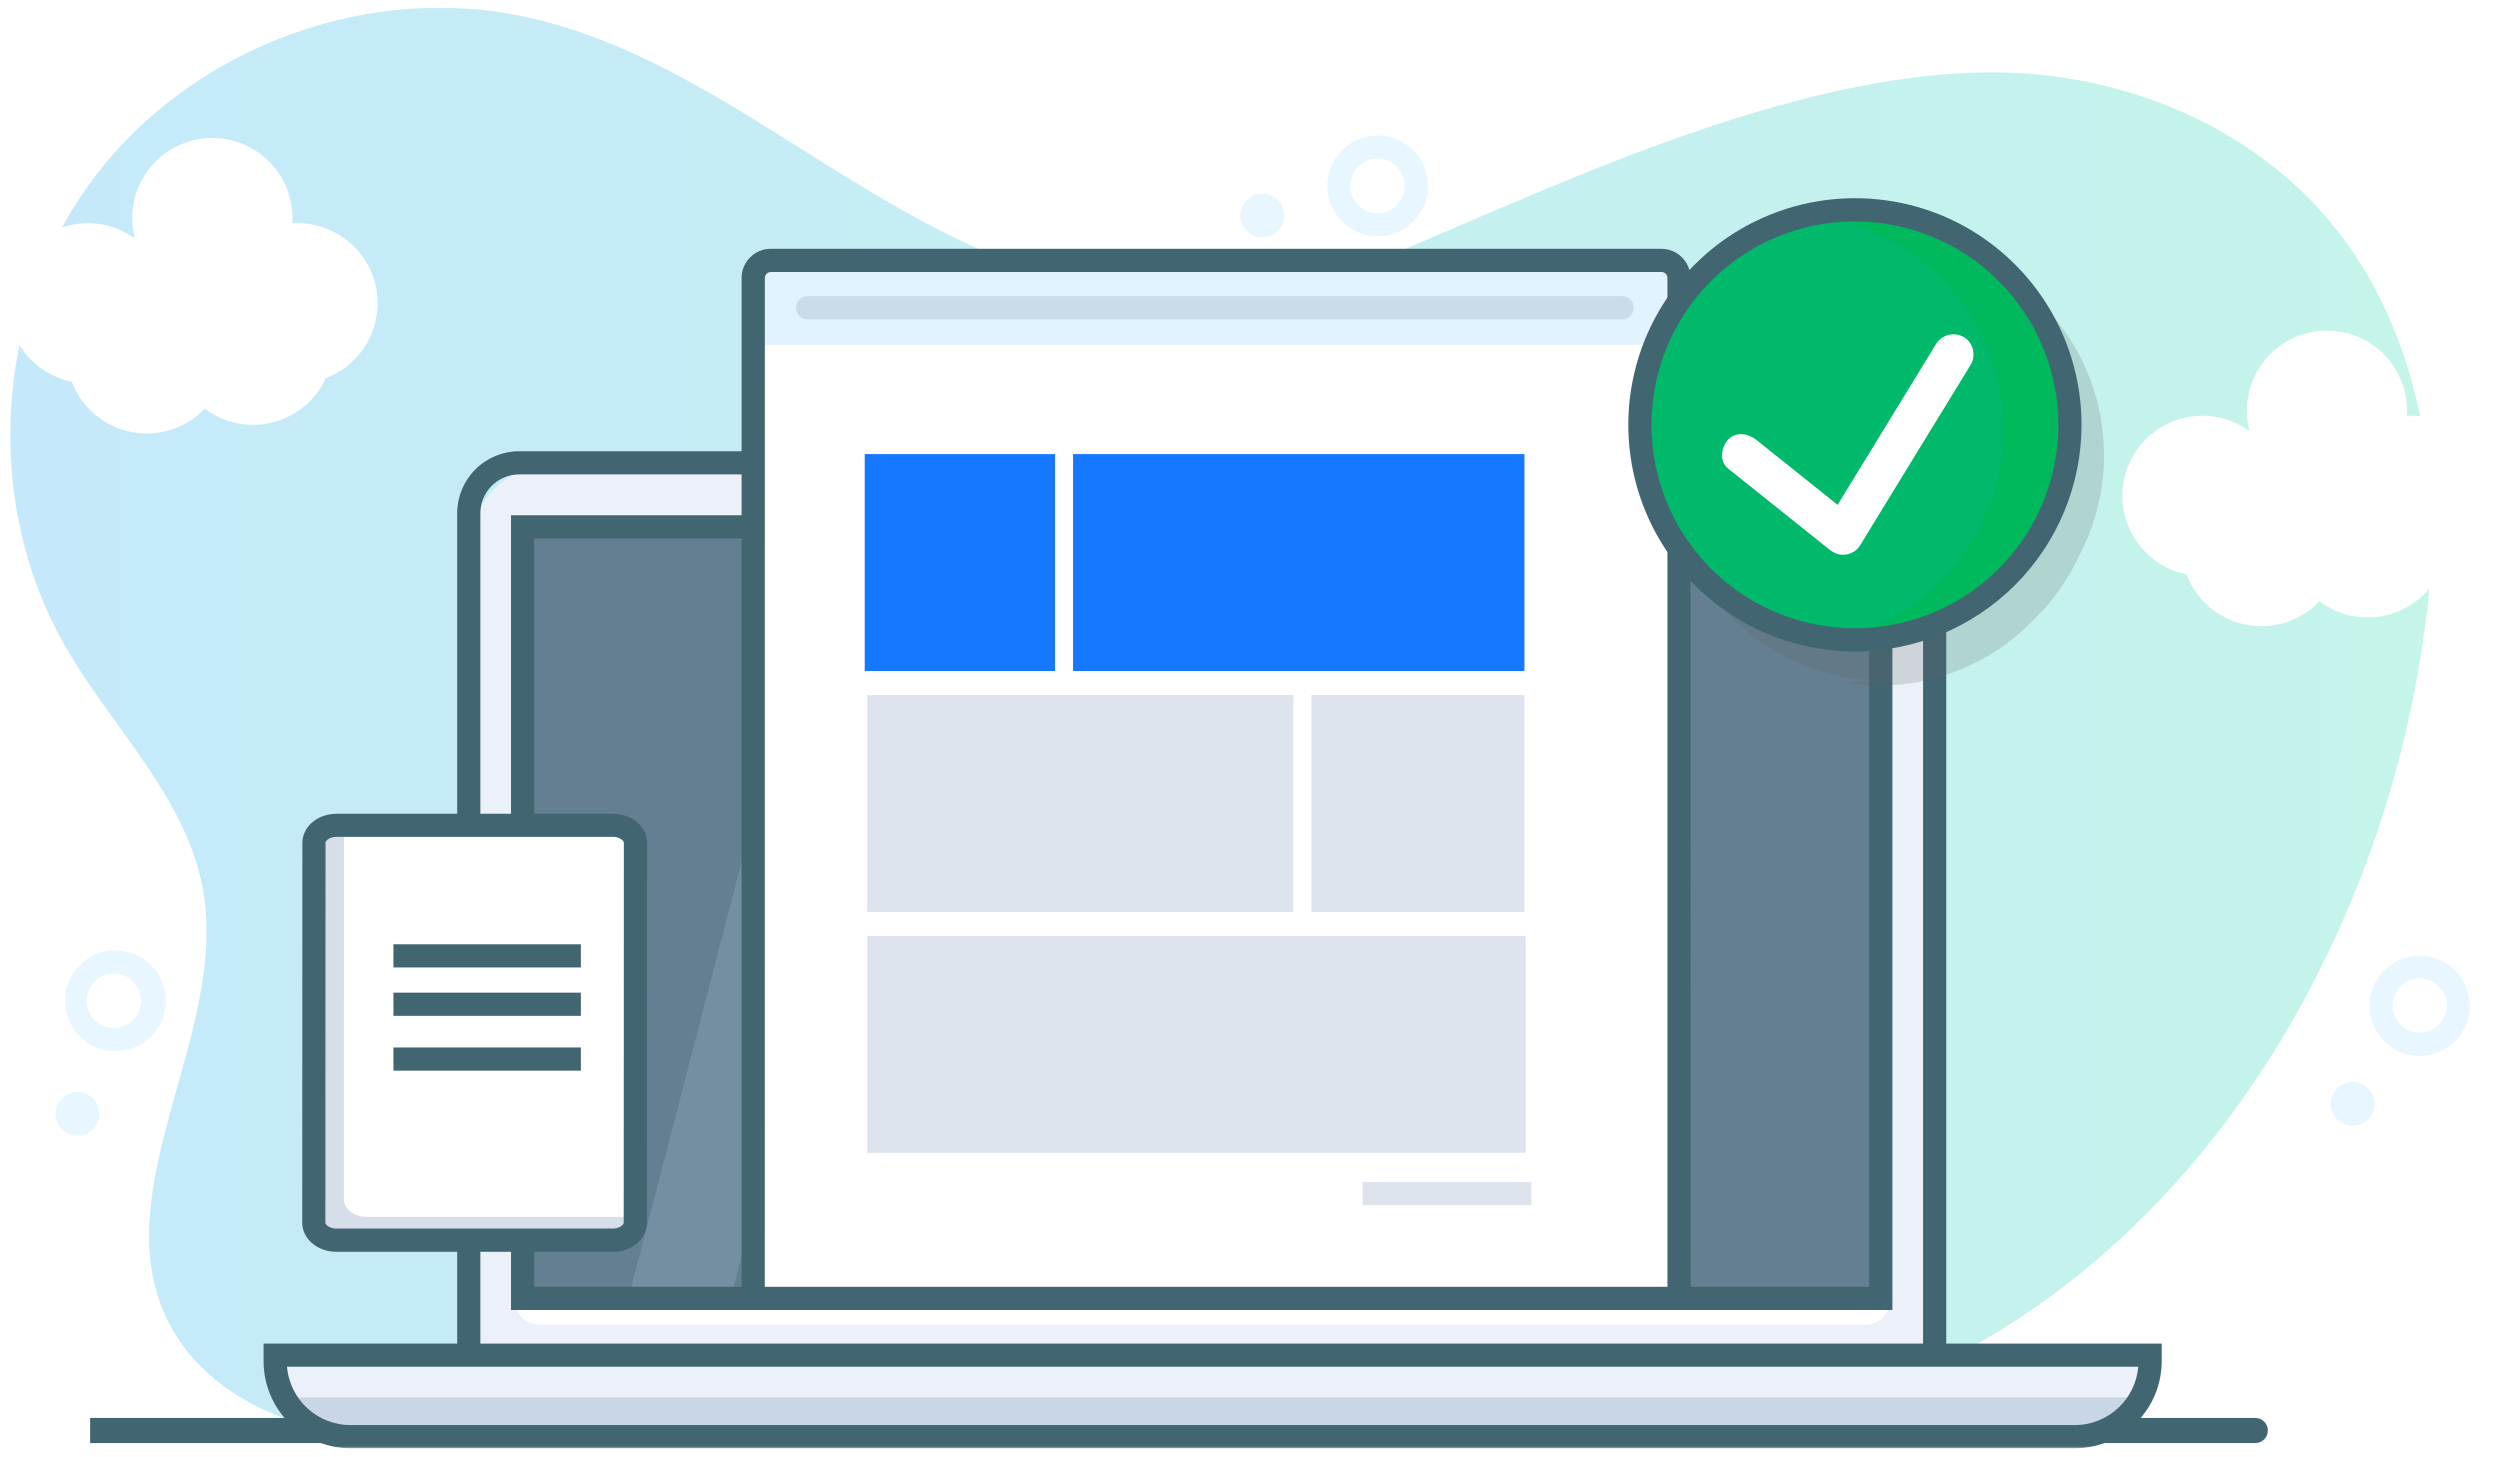 <svg width="1294" height="754" viewBox="0 0 1294 754" fill="none" xmlns="http://www.w3.org/2000/svg">
<g filter="url(#filter0_d_48_3)">
<mask id="mask0_48_3" style="mask-type:luminance" maskUnits="userSpaceOnUse" x="4" y="0" width="1287" height="746">
<path d="M1290.04 0H4V745.63H1290.04V0Z" fill="white"/>
</mask>
<g mask="url(#mask0_48_3)">
<path d="M1222.18 449.458C1176.73 567.138 1091.28 670.238 972.59 715.548C957.153 721.432 941.39 726.424 925.38 730.498C840.7 752.088 748.06 744.578 670 705.238C636.87 688.528 606.66 666.448 573.41 649.978C540.16 633.508 502.19 622.728 466 630.858C434.84 637.858 408.55 657.918 382.08 675.788C319.68 717.918 244.65 751.258 170.76 736.788C136.76 730.138 103.28 711.718 87.49 680.928C52.59 612.858 118.41 531.928 105.08 456.648C96.55 408.468 57.59 372.388 33.37 329.868C-8.08 257.138 -3.18 160.528 45.42 92.378C94.02 24.228 183.74 -11.922 266 3.538C366.31 22.398 442.15 107.288 539.69 137.328C600.69 156.098 666.92 150.498 725.18 125.778C819.31 85.828 948.63 24.558 1054.56 34.538C1110.89 39.848 1166.14 64.848 1203.32 107.538C1250.32 161.428 1264.41 237.938 1256.57 308.998C1251.19 357.101 1239.63 404.31 1222.18 449.458Z" fill="url(#paint0_linear_48_3)"/>
<path d="M1252.42 542.54C1250.33 542.537 1248.25 542.286 1246.22 541.79C1239.8 540.212 1234.23 536.245 1230.64 530.697C1227.05 525.149 1225.71 518.439 1226.9 511.938C1228.08 505.437 1231.71 499.634 1237.03 495.714C1242.35 491.795 1248.97 490.054 1255.53 490.848C1262.09 491.642 1268.1 494.91 1272.33 499.985C1276.57 505.06 1278.7 511.56 1278.31 518.157C1277.91 524.754 1275.01 530.951 1270.2 535.482C1265.39 540.014 1259.03 542.538 1252.42 542.54ZM1252.42 502.36C1248.98 502.373 1245.67 503.643 1243.1 505.93C1240.53 508.217 1238.89 511.364 1238.48 514.778C1238.08 518.191 1238.93 521.636 1240.89 524.464C1242.84 527.292 1245.76 529.307 1249.1 530.13C1251.03 530.595 1253.04 530.645 1255 530.277C1256.95 529.91 1258.8 529.133 1260.43 527.997C1262.06 526.862 1263.44 525.394 1264.46 523.69C1265.48 521.986 1266.14 520.085 1266.37 518.112C1266.61 516.138 1266.42 514.137 1265.83 512.24C1265.24 510.343 1264.25 508.593 1262.93 507.105C1261.61 505.617 1260 504.425 1258.18 503.607C1256.37 502.789 1254.41 502.364 1252.42 502.36Z" fill="#E7F6FF"/>
<path d="M1228.75 570.048C1230.22 563.967 1226.49 557.841 1220.4 556.367C1214.32 554.892 1208.2 558.627 1206.72 564.708C1205.25 570.789 1208.98 576.914 1215.06 578.389C1221.15 579.863 1227.27 576.129 1228.75 570.048Z" fill="#E7F6FF"/>
<path d="M59.19 540.068C52.321 539.918 45.789 537.065 41.012 532.128C36.234 527.191 33.596 520.569 33.672 513.7C33.746 506.83 36.528 500.267 41.413 495.436C46.297 490.604 52.89 487.895 59.76 487.895C66.63 487.895 73.223 490.604 78.107 495.436C82.992 500.267 85.773 506.83 85.848 513.7C85.923 520.569 83.286 527.191 78.508 532.128C73.731 537.065 67.198 539.918 60.33 540.068H59.19ZM59.19 499.898H58.6C54.89 499.979 51.362 501.519 48.781 504.185C46.201 506.851 44.776 510.427 44.816 514.138C44.856 517.848 46.358 521.392 48.996 524.002C51.634 526.611 55.194 528.075 58.905 528.075C62.615 528.075 66.176 526.611 68.814 524.002C71.452 521.392 72.954 517.848 72.994 514.138C73.034 510.427 71.609 506.851 69.028 504.185C66.448 501.519 62.919 499.979 59.21 499.898H59.19Z" fill="#E7F6FF"/>
<path d="M40.589 583.85C46.841 583.58 51.69 578.294 51.42 572.042C51.151 565.791 45.864 560.941 39.612 561.211C33.361 561.481 28.512 566.767 28.781 573.019C29.051 579.27 34.337 584.12 40.589 583.85Z" fill="#E7F6FF"/>
<path d="M713.08 118.257C706.854 118.262 700.832 116.039 696.104 111.989C691.375 107.939 688.253 102.33 687.302 96.177C686.352 90.024 687.635 83.734 690.92 78.446C694.205 73.157 699.275 69.22 705.212 67.346C711.148 65.471 717.56 65.785 723.286 68.228C729.012 70.672 733.674 75.085 736.428 80.669C739.182 86.252 739.846 92.637 738.3 98.668C736.754 104.699 733.1 109.977 728 113.547C723.626 116.607 718.418 118.251 713.08 118.257ZM713 78.097C709.357 78.093 705.854 79.495 703.219 82.011C700.585 84.527 699.023 87.963 698.86 91.602C698.696 95.241 699.943 98.802 702.341 101.545C704.739 104.287 708.102 105.998 711.731 106.321C715.359 106.644 718.972 105.555 721.817 103.279C724.662 101.004 726.519 97.719 727.001 94.108C727.483 90.497 726.553 86.84 724.405 83.898C722.257 80.956 719.056 78.957 715.47 78.317C714.655 78.171 713.828 78.098 713 78.097Z" fill="#E7F6FF"/>
<path d="M659.885 116.833C665.008 113.24 666.249 106.175 662.656 101.051C659.063 95.928 651.998 94.687 646.875 98.28C641.751 101.873 640.511 108.938 644.103 114.062C647.696 119.185 654.762 120.426 659.885 116.833Z" fill="#E7F6FF"/>
<path d="M1290 252.657C1290 241.662 1285.63 231.116 1277.86 223.341C1270.08 215.565 1259.54 211.197 1248.54 211.197C1247.62 211.197 1246.71 211.197 1245.81 211.287C1245.87 210.387 1245.9 209.477 1245.9 208.557C1245.9 202.665 1244.64 196.84 1242.21 191.472C1239.78 186.103 1236.24 181.314 1231.81 177.424C1227.38 173.534 1222.18 170.632 1216.54 168.912C1210.91 167.191 1204.97 166.692 1199.13 167.447C1193.28 168.203 1187.67 170.195 1182.65 173.291C1177.64 176.388 1173.34 180.518 1170.05 185.405C1166.76 190.293 1164.55 195.826 1163.56 201.635C1162.58 207.445 1162.84 213.398 1164.34 219.097C1159.33 215.464 1153.57 212.998 1147.48 211.881C1141.39 210.764 1135.13 211.025 1129.16 212.644C1123.18 214.262 1117.65 217.198 1112.95 221.236C1108.26 225.274 1104.54 230.311 1102.04 235.977C1099.55 241.644 1098.36 247.796 1098.56 253.983C1098.76 260.17 1100.34 266.233 1103.19 271.73C1106.03 277.226 1110.07 282.015 1115.01 285.745C1119.95 289.476 1125.66 292.053 1131.73 293.287C1134.21 299.855 1138.31 305.687 1143.66 310.236C1149 314.784 1155.42 317.901 1162.29 319.294C1169.17 320.687 1176.3 320.311 1182.99 318.201C1189.68 316.09 1195.73 312.314 1200.57 307.227C1205.52 310.963 1211.24 313.541 1217.32 314.771C1223.4 316.002 1229.67 315.854 1235.68 314.338C1241.7 312.822 1247.29 309.976 1252.06 306.012C1256.83 302.047 1260.64 297.063 1263.23 291.427C1271.1 288.444 1277.87 283.138 1282.66 276.213C1287.44 269.288 1290 261.073 1290 252.657Z" fill="white"/>
<path d="M195.45 152.998C195.455 147.551 194.387 142.156 192.307 137.122C190.226 132.088 187.174 127.513 183.324 123.659C179.475 119.805 174.904 116.747 169.872 114.661C164.841 112.574 159.447 111.499 154 111.498C153.08 111.498 152.17 111.498 151.27 111.588C151.33 110.688 151.36 109.778 151.36 108.858C151.359 102.966 150.102 97.141 147.672 91.772C145.243 86.404 141.697 81.615 137.271 77.725C132.845 73.835 127.64 70.933 122.004 69.213C116.368 67.492 110.43 66.993 104.586 67.748C98.742 68.503 93.126 70.496 88.113 73.592C83.1 76.689 78.804 80.819 75.512 85.706C72.22 90.593 70.008 96.126 69.023 101.936C68.038 107.746 68.303 113.699 69.8 119.398C64.789 115.764 59.028 113.298 52.94 112.182C46.852 111.065 40.591 111.326 34.617 112.944C28.642 114.563 23.106 117.499 18.415 121.537C13.723 125.575 9.995 130.612 7.504 136.278C5.014 141.945 3.823 148.097 4.021 154.284C4.218 160.47 5.798 166.534 8.645 172.03C11.492 177.527 15.534 182.316 20.473 186.046C25.413 189.776 31.125 192.354 37.19 193.588C39.669 200.15 43.772 205.976 49.115 210.52C54.459 215.065 60.868 218.179 67.743 219.572C74.618 220.965 81.734 220.59 88.425 218.484C95.116 216.378 101.163 212.608 106 207.528C110.949 211.264 116.673 213.842 122.75 215.072C128.827 216.303 135.103 216.155 141.115 214.638C147.127 213.122 152.723 210.277 157.49 206.312C162.257 202.347 166.074 197.364 168.66 191.728C176.526 188.751 183.301 183.452 188.086 176.535C192.871 169.618 195.439 161.409 195.45 152.998Z" fill="white"/>
<path d="M958.18 742.93H361.68V729.93H958.18C959.904 729.93 961.557 730.615 962.776 731.833C963.995 733.052 964.68 734.706 964.68 736.43C964.68 738.154 963.995 739.807 962.776 741.026C961.557 742.245 959.904 742.93 958.18 742.93Z" fill="#426572"/>
<path d="M335 742.93H298.53C296.806 742.93 295.153 742.245 293.934 741.026C292.715 739.807 292.03 738.154 292.03 736.43C292.03 734.706 292.715 733.052 293.934 731.833C295.153 730.615 296.806 729.93 298.53 729.93H335C336.724 729.93 338.377 730.615 339.596 731.833C340.815 733.052 341.5 734.706 341.5 736.43C341.5 738.154 340.815 739.807 339.596 741.026C338.377 742.245 336.724 742.93 335 742.93Z" fill="#426572"/>
<path d="M274.86 742.93H263.24C261.516 742.93 259.863 742.245 258.644 741.026C257.425 739.807 256.74 738.154 256.74 736.43C256.74 734.706 257.425 733.052 258.644 731.833C259.863 730.615 261.516 729.93 263.24 729.93H274.86C276.584 729.93 278.237 730.615 279.456 731.833C280.675 733.052 281.36 734.706 281.36 736.43C281.36 738.154 280.675 739.807 279.456 741.026C278.237 742.245 276.584 742.93 274.86 742.93Z" fill="#426572"/>
<path d="M1167.34 742.93H984V729.93H1167.34C1169.06 729.93 1170.72 730.615 1171.94 731.833C1173.16 733.052 1173.84 734.706 1173.84 736.43C1173.84 738.154 1173.16 739.807 1171.94 741.026C1170.72 742.245 1169.06 742.93 1167.34 742.93Z" fill="#426572"/>
<path d="M230 742.93H46.65V729.93H230C231.724 729.93 233.377 730.615 234.596 731.833C235.815 733.052 236.5 734.706 236.5 736.43C236.5 738.154 235.815 739.807 234.596 741.026C233.377 742.245 231.724 742.93 230 742.93Z" fill="#426572"/>
<path d="M288.1 235.559H955.92C967.973 235.559 979.533 240.345 988.058 248.866C996.583 257.388 1001.38 268.945 1001.38 280.999V713.259H242.64V280.999C242.645 268.945 247.437 257.388 255.962 248.866C264.487 240.345 276.047 235.559 288.1 235.559Z" fill="#EBF0F9"/>
<path d="M975.01 268.707H272.02V670.307H975.01V268.707Z" fill="#637F91"/>
<path d="M266.75 669.559H978C978 672.747 976.738 675.805 974.489 678.065C972.24 680.325 969.188 681.603 966 681.619H278.8C275.601 681.619 272.534 680.348 270.272 678.086C268.011 675.825 266.74 672.757 266.74 669.559H266.75Z" fill="white"/>
<g opacity="0.5">
<path opacity="0.5" d="M482.09 267.207L376.98 672.567H324.05L429.16 267.207H482.09Z" fill="#A7BCD5"/>
<path opacity="0.5" d="M617 267.207L511.9 672.567H400.9L506.01 267.207H617Z" fill="#A7BCD5"/>
</g>
<path d="M1007.38 719.259H236.64V261.619C236.651 253.119 240.032 244.971 246.042 238.96C252.052 232.95 260.201 229.569 268.7 229.559H975.32C983.82 229.569 991.968 232.95 997.978 238.96C1003.99 244.971 1007.37 253.119 1007.38 261.619V719.259ZM248.64 707.259H995.38V261.619C995.375 256.3 993.26 251.201 989.499 247.44C985.738 243.679 980.639 241.564 975.32 241.559H268.7C263.382 241.564 258.282 243.679 254.521 247.44C250.761 251.201 248.645 256.3 248.64 261.619V707.259Z" fill="#426572"/>
<path d="M146.95 698.949H1117.42V702.139C1117.42 712.483 1113.31 722.402 1106 729.716C1098.68 737.03 1088.76 741.139 1078.42 741.139H185.95C175.607 741.139 165.687 737.03 158.373 729.716C151.059 722.402 146.95 712.483 146.95 702.139V698.949Z" fill="#EBF0F9"/>
<path opacity="0.5" d="M1112.45 719.289C1110.32 724.837 1106.55 729.607 1101.65 732.971C1096.75 736.334 1090.94 738.133 1085 738.129H173.32C167.38 738.129 161.579 736.328 156.682 732.965C151.785 729.602 148.023 724.834 145.89 719.289H1112.45Z" fill="#A7BCD5"/>
<path d="M1073.89 745.628H181.43C169.499 745.614 158.061 740.869 149.625 732.433C141.188 723.996 136.443 712.558 136.43 700.628V691.438H1118.9V700.628C1118.89 712.56 1114.14 724 1105.7 732.436C1097.26 740.873 1085.82 745.617 1073.89 745.628ZM148.54 703.438C149.244 711.673 153.013 719.345 159.101 724.935C165.19 730.526 173.154 733.627 181.42 733.628H1073.89C1082.16 733.627 1090.12 730.526 1096.21 724.935C1102.3 719.345 1106.07 711.673 1106.77 703.438H148.54Z" fill="#426572"/>
<path d="M979.5 674.047H264.5V262.707H979.5V674.047ZM276.5 662.047H967.5V274.707H276.5V662.047Z" fill="#426572"/>
<path d="M867.55 139.789V668.049H388.34V139.789C388.358 137.408 389.312 135.129 390.996 133.445C392.68 131.761 394.959 130.807 397.34 130.789H858.51C859.054 130.789 859.596 130.84 860.13 130.939C862.202 131.322 864.077 132.415 865.431 134.03C866.785 135.645 867.534 137.682 867.55 139.789Z" fill="white"/>
<path d="M395.88 174.45H869.06V142.67L860.01 130.75H445.61H404.92L389.85 142.67V174.45H395.88Z" fill="#E2F2FF"/>
<path d="M875.06 674.049H383.85V139.789C383.866 135.816 385.451 132.01 388.261 129.2C391.071 126.39 394.877 124.805 398.85 124.789H860C863.973 124.805 867.78 126.39 870.589 129.2C873.399 132.01 874.984 135.816 875 139.789L875.06 674.049ZM395.85 662.049H863.06V139.789C863.04 139 862.717 138.248 862.159 137.69C861.601 137.132 860.849 136.809 860.06 136.789H398.89C398.101 136.809 397.349 137.132 396.791 137.69C396.233 138.248 395.91 139 395.89 139.789L395.85 662.049Z" fill="#426572"/>
<path d="M839.58 149.27H418.04C414.71 149.27 412.01 151.969 412.01 155.3C412.01 158.63 414.71 161.33 418.04 161.33H839.58C842.91 161.33 845.61 158.63 845.61 155.3C845.61 151.969 842.91 149.27 839.58 149.27Z" fill="#CADCE8"/>
<path d="M546.11 231.039H447.58V343.309H546.11V231.039Z" fill="#1677FF"/>
<path d="M789.04 231.039H555.41V343.309H789.04V231.039Z" fill="#1677FF"/>
<path d="M789.04 355.738H678.73V468.008H789.04V355.738Z" fill="#DDE4ED"/>
<path d="M669.43 355.738H448.82V468.008H669.43V355.738Z" fill="#DDE4ED"/>
<path d="M789.66 480.438H448.82V592.708H789.66V480.438Z" fill="#DDE4ED"/>
<path d="M792.67 607.797H705.27V619.797H792.67V607.797Z" fill="#DDE4ED"/>
<path d="M315.22 639.439H172.16C169.804 639.456 167.483 638.878 165.41 637.759C162.41 636.119 160.49 633.429 160.49 630.399L160.57 433.739C160.572 432.452 160.917 431.189 161.57 430.079C163.39 426.919 167.5 424.699 172.24 424.699H315.3C320.3 424.699 324.51 427.119 326.19 430.499C326.699 431.5 326.966 432.606 326.97 433.729L326.9 630.399C326.9 634.939 322.51 638.729 316.84 639.349C316.302 639.41 315.761 639.44 315.22 639.439Z" fill="white"/>
<path d="M319.11 637.93L176 637.9C173.645 637.917 171.323 637.339 169.25 636.22C166.25 634.58 164.33 631.89 164.33 628.86L164.41 432.2C164.412 430.913 164.757 429.65 165.41 428.54C167.23 425.38 171.34 423.16 176.08 423.16H178.03L178 616.8C178 619.8 179.94 622.52 182.92 624.16C184.993 625.279 187.315 625.857 189.67 625.84H330.79V628.84C330.79 633.38 326.4 637.17 320.73 637.79C320.193 637.867 319.652 637.914 319.11 637.93Z" fill="#D6DEE9"/>
<path d="M317.16 643.929H174.09C170.717 643.947 167.393 643.111 164.43 641.499C159.43 638.729 156.43 634.009 156.43 628.889L156.51 432.229C156.522 429.884 157.153 427.583 158.34 425.559C161.34 420.409 167.34 417.199 174.19 417.199H317.25C324.25 417.199 330.5 420.649 333.34 426.009L334.14 427.239V427.799C334.658 429.226 334.922 430.732 334.92 432.249L334.84 628.909C334.84 636.449 328.21 642.909 319.43 643.819C318.676 643.898 317.918 643.935 317.16 643.929ZM174.16 429.149C171.47 429.149 169.37 430.339 168.7 431.519C168.569 431.719 168.496 431.951 168.49 432.189L168.41 628.849C168.41 629.509 169.14 630.349 170.23 630.959C171.419 631.588 172.745 631.911 174.09 631.899H317.15C317.464 631.901 317.778 631.884 318.09 631.849C321.09 631.529 322.83 629.849 322.83 628.849L322.91 432.189C322.91 432.07 322.89 431.952 322.85 431.839L322.29 430.979C320.907 429.732 319.091 429.075 317.23 429.149H174.17H174.16Z" fill="#426572"/>
<path d="M300.66 509.797H203.64V521.797H300.66V509.797Z" fill="#426572"/>
<path d="M300.66 484.758H203.64V496.758H300.66V484.758Z" fill="#426572"/>
<path d="M300.66 538.168H203.64V550.168H300.66V538.168Z" fill="#426572"/>
<path opacity="0.2" d="M1076 284C1082.99 270.881 1087.28 256.495 1088.62 241.691C1089.96 226.886 1088.32 211.964 1083.8 197.803C1079.28 183.643 1071.96 170.532 1062.29 159.243C1052.62 147.955 1040.79 138.718 1027.49 132.077C1014.19 125.436 999.697 121.526 984.862 120.578C970.028 119.63 955.154 121.663 941.118 126.556C927.082 131.45 914.168 139.106 903.138 149.071C892.109 159.037 883.187 171.11 876.9 184.58C868.217 200.885 863.728 219.094 863.837 237.566C863.946 256.039 868.65 274.194 877.525 290.395C886.4 306.596 899.167 320.334 914.675 330.371C930.183 340.408 947.945 346.429 966.36 347.89C963.147 348.65 959.883 349.266 956.57 349.74C974.002 352.253 991.782 350.594 1008.45 344.899C1025.11 339.204 1040.19 329.636 1052.44 316.98C1062.24 307.517 1070.23 296.339 1076 284Z" fill="#606060"/>
<path d="M962.76 321.897C1024.23 321.897 1074.06 272.066 1074.06 210.597C1074.06 149.128 1024.23 99.297 962.76 99.297C901.291 99.297 851.46 149.128 851.46 210.597C851.46 272.066 901.291 321.897 962.76 321.897Z" fill="#00B96B"/>
<path d="M1068.75 218.55C1068.75 234.508 1065.31 250.278 1058.68 264.792C1052.05 279.306 1042.37 292.224 1030.31 302.671C1018.25 313.118 1004.08 320.849 988.766 325.34C973.454 329.831 957.354 330.977 941.56 328.7C968.044 324.872 992.263 311.629 1009.78 291.399C1027.3 271.169 1036.94 245.305 1036.94 218.545C1036.94 191.785 1027.3 165.921 1009.78 145.691C992.263 125.461 968.044 112.219 941.56 108.39C957.356 106.112 973.457 107.257 988.772 111.748C1004.09 116.239 1018.26 123.97 1030.32 134.418C1042.38 144.866 1052.06 157.786 1058.69 172.302C1065.33 186.818 1068.76 202.591 1068.76 218.55H1068.75Z" fill="#00B95C"/>
<path d="M960.11 333.19C936.91 333.19 914.232 326.31 894.942 313.421C875.652 300.532 860.617 282.212 851.739 260.779C842.861 239.345 840.538 215.76 845.064 193.006C849.59 170.252 860.762 149.351 877.166 132.946C893.571 116.542 914.472 105.37 937.226 100.844C959.98 96.318 983.565 98.641 1005 107.519C1026.43 116.397 1044.75 131.432 1057.64 150.722C1070.53 170.011 1077.41 192.69 1077.41 215.89C1077.38 246.989 1065.01 276.805 1043.02 298.796C1021.03 320.786 991.209 333.155 960.11 333.19ZM960.11 110.6C939.284 110.6 918.925 116.776 901.609 128.346C884.292 139.917 870.796 156.362 862.826 175.603C854.856 194.844 852.77 216.017 856.833 236.443C860.896 256.869 870.925 275.632 885.652 290.358C900.378 305.085 919.141 315.114 939.567 319.177C959.993 323.24 981.166 321.154 1000.41 313.184C1019.65 305.214 1036.09 291.718 1047.66 274.401C1059.23 257.085 1065.41 236.726 1065.41 215.9C1065.38 187.982 1054.28 161.215 1034.54 141.474C1014.79 121.732 988.028 110.629 960.11 110.6Z" fill="#426572"/>
<path d="M1016.33 170.38C1013.93 169.038 1011.1 168.678 1008.44 169.375C1005.78 170.072 1003.49 171.773 1002.06 174.119L982.79 205.619L952 255.899L951.14 257.309L915.59 228.869L909.11 223.69C904.86 220.29 898.45 219.22 894.36 223.69C890.88 227.48 889.81 234.799 894.36 238.439L940.07 274.999L946.55 280.179C949.24 282.339 951.8 283.519 955.31 283.049C956.879 282.857 958.382 282.305 959.703 281.438C961.024 280.571 962.129 279.412 962.93 278.049L982.2 246.549L1013 196.279L1020.11 184.66C1022.92 180 1021.24 173 1016.33 170.38Z" fill="white"/>
</g>
</g>
<defs>
<filter id="filter0_d_48_3" x="0" y="0" width="1294" height="753.628" filterUnits="userSpaceOnUse" color-interpolation-filters="sRGB">
<feFlood flood-opacity="0" result="BackgroundImageFix"/>
<feColorMatrix in="SourceAlpha" type="matrix" values="0 0 0 0 0 0 0 0 0 0 0 0 0 0 0 0 0 0 127 0" result="hardAlpha"/>
<feOffset dy="4"/>
<feGaussianBlur stdDeviation="2"/>
<feComposite in2="hardAlpha" operator="out"/>
<feColorMatrix type="matrix" values="0 0 0 0 0 0 0 0 0 0 0 0 0 0 0 0 0 0 0.25 0"/>
<feBlend mode="normal" in2="BackgroundImageFix" result="effect1_dropShadow_48_3"/>
<feBlend mode="normal" in="SourceGraphic" in2="effect1_dropShadow_48_3" result="shape"/>
</filter>
<linearGradient id="paint0_linear_48_3" x1="5.32" y1="371.188" x2="1258.6" y2="371.188" gradientUnits="userSpaceOnUse">
<stop stop-color="#C5E9FA"/>
<stop offset="1" stop-color="#C4F4EA"/>
</linearGradient>
</defs>
</svg>
